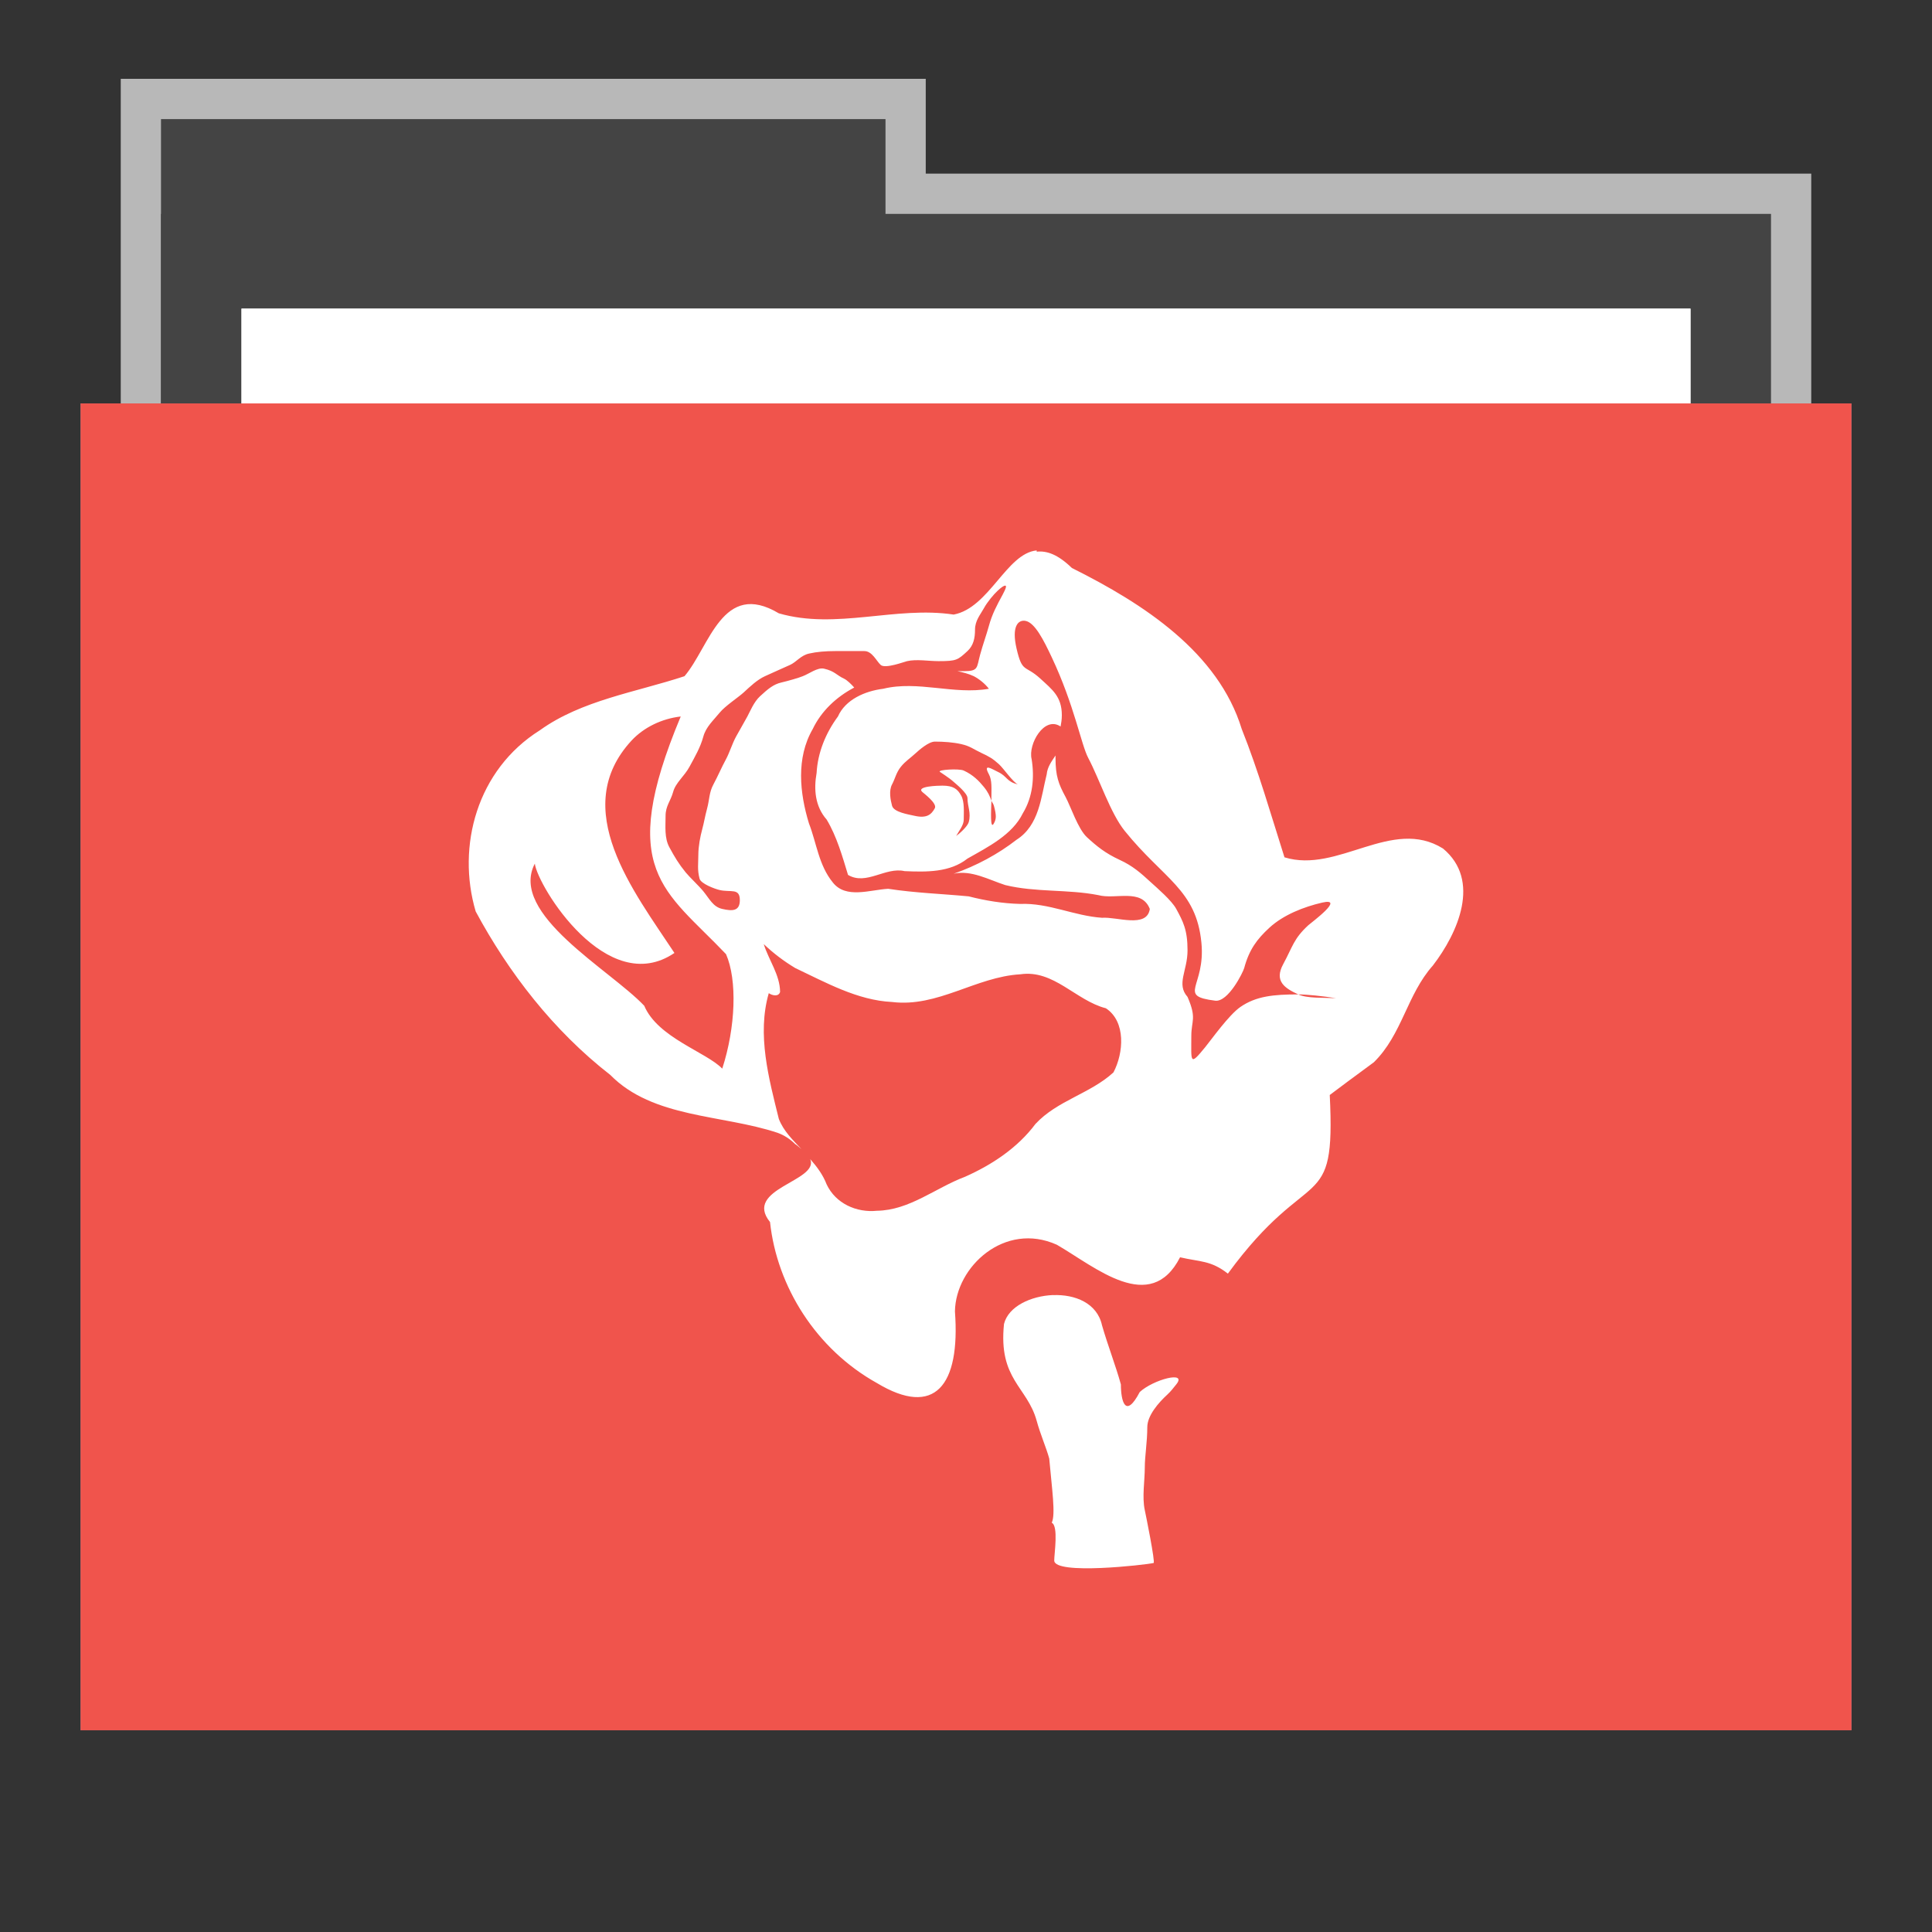 <?xml version="1.0" encoding="UTF-8" standalone="no"?>
<svg
   xmlns:dc="http://purl.org/dc/elements/1.1/"
   xmlns:cc="http://creativecommons.org/ns#"
   xmlns:rdf="http://www.w3.org/1999/02/22-rdf-syntax-ns#"
   xmlns:svg="http://www.w3.org/2000/svg"
   xmlns="http://www.w3.org/2000/svg"
   xmlns:sodipodi="http://sodipodi.sourceforge.net/DTD/sodipodi-0.dtd"
   xmlns:inkscape="http://www.inkscape.org/namespaces/inkscape"
   width="48"
   version="1.1"
   height="48"
   id="svg9182"
   inkscape:version="0.91 r13725"
   sodipodi:docname="folder-rosegarden.svg">
  <rect width="100%" height="100%" fill="#333333" stroke="none"/>
  <defs
     id="defs9200" />
  <sodipodi:namedview
     pagecolor="#ffffff"
     bordercolor="#666666"
     borderopacity="1"
     objecttolerance="10"
     gridtolerance="10"
     guidetolerance="10"
     inkscape:pageopacity="0"
     inkscape:pageshadow="2"
     inkscape:window-width="640"
     inkscape:window-height="480"
     id="namedview9198"
     showgrid="false"
     inkscape:zoom="14.9375"
     inkscape:cx="21.322175"
     inkscape:cy="26.74477"
     inkscape:current-layer="svg9182" />
  <path
     style="opacity:.65;fill:#fff;stroke:none"
     id="rect4154"
     d="m 3,1.959 0,9.342 42,0 0,-6.987 -22,0 0,-2.356 z" />
  <rect
     style="stroke:none;fill:#444444;fill-opacity:1"
     id="folderTab"
     height="11.773"
     y="2.959"
     x="4"
     width="18" />
  <rect
     style="stroke:none;fill:#444444;fill-opacity:1"
     id="folderBackground"
     height="35.32"
     y="5.314"
     x="4"
     width="40" />
  <rect
     id="folderPaper"
     style="fill:#ffffff;stroke:none"
     height="32.965"
     y="7.668"
     x="6"
     width="36" />
  <rect
     id="folderFront"
     style="fill:#3498db;stroke:none"
     height="32.965"
     y="10.023"
     x="2"
     width="44" />
  <rect
     width="36"
     x="6"
     y="7.668"
     height="32.965"
     style="fill:#ffffff;stroke:none"
     id="rect3849" />
  <rect
     width="44"
     x="2"
     y="10.023"
     height="32.965"
     style="fill:#f0544c;stroke:none;fill-opacity:1"
     id="rect3851" />
  <rect
     width="30"
     x="9.381"
     y="11.101"
     height="30"
     style="fill:none;stroke:none"
     id="rect3265" />
  <path
     style="fill:#ffffff;stroke:none"
     id="path3003"
     d="m 25.756,13.675 c -0.75,0.073 -1.18,1.427 -2.062,1.594 -1.442,-0.218 -2.918,0.382 -4.344,-0.031 -1.402,-0.837 -1.717,0.827 -2.344,1.562 -1.2,0.397 -2.554,0.595 -3.594,1.344 -1.561,0.98 -2.072,2.878 -1.594,4.5 0.817,1.519 1.929,2.961 3.344,4.062 1.062,1.079 2.773,0.979 4.156,1.438 0.171,0.062 0.314,0.158 0.438,0.281 0.064,0.039 0.108,0.089 0.156,0.125 -0.216,-0.228 -0.445,-0.45 -0.562,-0.75 -0.247,-0.999 -0.548,-2.095 -0.25,-3.125 0.084,0.059 0.244,0.096 0.281,-0.031 -0.004,-0.425 -0.281,-0.788 -0.406,-1.188 0.241,0.229 0.496,0.422 0.781,0.594 0.757,0.358 1.548,0.803 2.406,0.844 1.137,0.14 2.08,-0.624 3.188,-0.688 0.831,-0.122 1.377,0.652 2.125,0.844 0.503,0.331 0.443,1.111 0.188,1.594 -0.578,0.529 -1.397,0.697 -1.938,1.281 -0.443,0.593 -1.083,1.016 -1.75,1.312 -0.732,0.274 -1.379,0.833 -2.188,0.844 -0.506,0.052 -1.025,-0.178 -1.25,-0.656 -0.09,-0.236 -0.244,-0.443 -0.406,-0.625 0.223,0.55 -1.674,0.728 -1,1.562 0.173,1.606 1.146,3.159 2.656,4 1.435,0.865 2.075,0.069 1.938,-1.781 0.017,-1.109 1.236,-2.238 2.531,-1.656 0.962,0.556 2.324,1.754 3.062,0.312 0.494,0.116 0.763,0.073 1.188,0.406 2.047,-2.795 2.681,-1.406 2.531,-4.438 0.279,-0.213 0.553,-0.412 1.094,-0.812 0.706,-0.69 0.821,-1.679 1.469,-2.406 0.621,-0.808 1.204,-2.115 0.25,-2.906 -1.268,-0.789 -2.61,0.629 -3.938,0.219 -0.338,-1.064 -0.646,-2.147 -1.062,-3.188 -0.583,-1.901 -2.429,-3.108 -4.219,-4 -0.356,-0.344 -0.625,-0.431 -0.875,-0.406 l 0,-0.031 z m -0.781,0.875 c 0.033,0 0.027,0.054 -0.062,0.219 -0.151,0.279 -0.264,0.488 -0.344,0.781 -0.056,0.207 -0.152,0.472 -0.219,0.719 -0.088,0.324 -0.036,0.406 -0.406,0.406 l -0.156,0 c 0.139,0.031 0.275,0.063 0.406,0.125 0.142,0.075 0.28,0.189 0.375,0.312 -0.866,0.154 -1.763,-0.211 -2.625,0 -0.459,0.057 -0.942,0.272 -1.125,0.688 -0.307,0.416 -0.503,0.9 -0.531,1.406 -0.072,0.404 -0.039,0.827 0.25,1.156 0.251,0.417 0.392,0.919 0.531,1.375 0.454,0.269 0.927,-0.204 1.406,-0.094 0.543,0.024 1.126,0.034 1.562,-0.312 0.517,-0.293 1.115,-0.592 1.375,-1.125 0.248,-0.406 0.292,-0.889 0.219,-1.344 -0.094,-0.367 0.312,-1.086 0.719,-0.812 0.015,-0.086 0.031,-0.167 0.031,-0.281 0,-0.462 -0.237,-0.635 -0.531,-0.906 -0.388,-0.357 -0.45,-0.129 -0.594,-0.75 -0.126,-0.544 0.034,-0.719 0.219,-0.688 0.234,0.04 0.453,0.475 0.656,0.906 0.563,1.196 0.727,2.16 0.906,2.5 0.282,0.535 0.552,1.373 0.906,1.812 0.965,1.197 1.779,1.458 1.906,2.781 0.106,1.102 -0.618,1.317 0.344,1.438 0.322,0.038 0.689,-0.702 0.719,-0.812 0.124,-0.459 0.318,-0.717 0.625,-1 0.349,-0.322 0.858,-0.52 1.312,-0.625 0.587,-0.135 -0.272,0.497 -0.344,0.562 -0.367,0.338 -0.386,0.528 -0.625,0.969 -0.23,0.424 0.044,0.598 0.375,0.75 0.214,0 0.613,0.042 0.938,0.094 -0.33,-0.017 -0.716,0.008 -0.938,-0.094 -0.609,0 -1.046,0.041 -1.438,0.312 -0.286,0.198 -0.717,0.806 -0.875,1 -0.391,0.48 -0.344,0.368 -0.344,-0.281 0,-0.385 0.14,-0.43 -0.094,-0.969 -0.285,-0.321 0,-0.647 0,-1.156 0,-0.511 -0.11,-0.716 -0.281,-1.031 -0.114,-0.21 -0.471,-0.515 -0.625,-0.656 -0.26,-0.239 -0.456,-0.413 -0.781,-0.562 -0.353,-0.163 -0.568,-0.337 -0.812,-0.562 -0.222,-0.205 -0.401,-0.759 -0.531,-1 -0.175,-0.323 -0.25,-0.521 -0.25,-0.969 0,-0.017 -5.26e-4,-0.046 0,-0.062 -0.102,0.153 -0.203,0.289 -0.219,0.469 -0.142,0.563 -0.182,1.264 -0.75,1.625 -0.459,0.357 -1,0.648 -1.562,0.844 0.437,-0.099 0.874,0.15 1.281,0.281 0.755,0.185 1.55,0.101 2.312,0.25 0.431,0.117 1.077,-0.177 1.281,0.344 -0.071,0.486 -0.819,0.19 -1.188,0.219 -0.695,-0.047 -1.325,-0.373 -2.031,-0.344 -0.437,-0.011 -0.862,-0.081 -1.281,-0.188 -0.672,-0.064 -1.333,-0.085 -2,-0.188 -0.451,0.024 -1.049,0.257 -1.375,-0.156 -0.352,-0.432 -0.402,-0.975 -0.594,-1.469 -0.23,-0.753 -0.323,-1.624 0.094,-2.344 0.211,-0.442 0.581,-0.794 1.031,-1.031 -0.068,-0.078 -0.179,-0.186 -0.25,-0.219 -0.194,-0.089 -0.231,-0.188 -0.5,-0.25 -0.163,-0.037 -0.37,0.128 -0.531,0.188 -0.08,0.035 -0.365,0.118 -0.531,0.156 -0.196,0.045 -0.332,0.16 -0.531,0.344 -0.15,0.138 -0.244,0.374 -0.312,0.5 -0.113,0.208 -0.199,0.349 -0.281,0.5 -0.097,0.179 -0.162,0.399 -0.25,0.562 -0.109,0.2 -0.203,0.423 -0.312,0.625 -0.109,0.201 -0.097,0.377 -0.156,0.594 -0.059,0.219 -0.075,0.348 -0.125,0.531 -0.046,0.169 -0.094,0.415 -0.094,0.625 0,0.218 -0.029,0.371 0.031,0.594 0.034,0.125 0.378,0.253 0.5,0.281 0.274,0.063 0.5,-0.057 0.5,0.25 0,0.275 -0.182,0.278 -0.438,0.219 -0.227,-0.052 -0.313,-0.246 -0.469,-0.438 -0.109,-0.134 -0.341,-0.35 -0.438,-0.469 -0.173,-0.212 -0.275,-0.383 -0.406,-0.625 -0.127,-0.234 -0.094,-0.519 -0.094,-0.781 0,-0.246 0.126,-0.368 0.188,-0.594 0.062,-0.23 0.278,-0.388 0.406,-0.625 0.138,-0.255 0.271,-0.481 0.344,-0.75 0.066,-0.243 0.253,-0.405 0.406,-0.594 0.135,-0.166 0.468,-0.384 0.594,-0.5 0.171,-0.158 0.338,-0.317 0.531,-0.406 0.236,-0.109 0.435,-0.194 0.625,-0.281 0.162,-0.075 0.261,-0.233 0.469,-0.281 0.19,-0.044 0.41,-0.062 0.656,-0.062 l 0.719,0 c 0.194,0 0.298,0.244 0.406,0.344 0.111,0.102 0.583,-0.077 0.656,-0.094 0.234,-0.054 0.54,0 0.781,0 0.446,0 0.476,-0.026 0.719,-0.25 0.148,-0.136 0.188,-0.32 0.188,-0.531 0,-0.228 0.133,-0.373 0.219,-0.531 0.086,-0.158 0.245,-0.347 0.344,-0.438 0.099,-0.092 0.155,-0.128 0.188,-0.125 z m -8.062,3.25 c -1.607,3.838 -0.395,4.306 1.125,5.906 0.282,0.642 0.239,1.818 -0.094,2.844 -0.399,-0.413 -1.603,-0.769 -1.938,-1.562 -0.854,-0.901 -3.369,-2.282 -2.719,-3.531 0.076,0.568 1.793,3.357 3.469,2.219 -1.008,-1.529 -2.636,-3.581 -1.062,-5.281 0.307,-0.327 0.749,-0.54 1.219,-0.594 z m 6.312,0.625 c 0.228,0 0.455,0.017 0.656,0.062 0.229,0.052 0.308,0.13 0.5,0.219 0.186,0.086 0.285,0.141 0.438,0.281 0.119,0.11 0.348,0.447 0.469,0.5 -0.287,-0.066 -0.258,-0.201 -0.5,-0.312 -0.138,-0.064 -0.376,-0.227 -0.219,0.062 0.081,0.15 0.062,0.344 0.062,0.594 0,0.015 5.1e-4,0.043 0,0.062 0.015,0.043 0.047,0.069 0.062,0.125 0.069,0.254 0.057,0.333 0,0.438 -0.097,0.18 -0.069,-0.313 -0.062,-0.562 -0.04,-0.116 -0.083,-0.216 -0.188,-0.344 -0.119,-0.146 -0.266,-0.299 -0.5,-0.406 -0.116,-0.054 -0.651,-0.021 -0.594,0.031 0.013,0.012 0.231,0.146 0.344,0.25 0.057,0.052 0.344,0.279 0.344,0.406 0,0.207 0.094,0.362 0.031,0.594 -0.029,0.107 -0.232,0.29 -0.312,0.344 0.069,-0.127 0.188,-0.265 0.188,-0.406 0,-0.188 0.021,-0.441 -0.062,-0.594 -0.091,-0.167 -0.198,-0.25 -0.469,-0.25 -0.11,0 -0.654,0.014 -0.5,0.156 0.043,0.04 0.378,0.286 0.312,0.406 -0.085,0.156 -0.2,0.256 -0.5,0.188 -0.154,-0.035 -0.519,-0.089 -0.562,-0.25 -0.038,-0.14 -0.085,-0.374 0,-0.531 0.075,-0.139 0.102,-0.294 0.219,-0.438 0.116,-0.143 0.229,-0.209 0.375,-0.344 0.07,-0.064 0.313,-0.281 0.469,-0.281 z m 2.938,13.75 c -0.548,0.023 -1.11,0.28 -1.219,0.719 -0.142,1.38 0.576,1.552 0.812,2.406 0.09,0.333 0.24,0.672 0.312,0.938 0.066,0.749 0.163,1.392 0.062,1.594 0.171,0.079 0.062,0.769 0.062,0.938 0,0.367 2.269,0.109 2.469,0.062 0.046,-0.011 -0.196,-1.208 -0.219,-1.312 -0.071,-0.327 0,-0.728 0,-1.062 0,-0.279 0.062,-0.635 0.062,-1 0,-0.286 0.272,-0.603 0.5,-0.812 0.085,-0.078 0.147,-0.161 0.219,-0.25 0.285,-0.35 -0.571,-0.121 -0.906,0.188 -0.359,0.685 -0.469,0.218 -0.469,-0.188 -0.127,-0.461 -0.321,-0.956 -0.469,-1.469 -0.12,-0.552 -0.671,-0.773 -1.219,-0.75 z"
     inkscape:connector-curvature="0" />
</svg>
